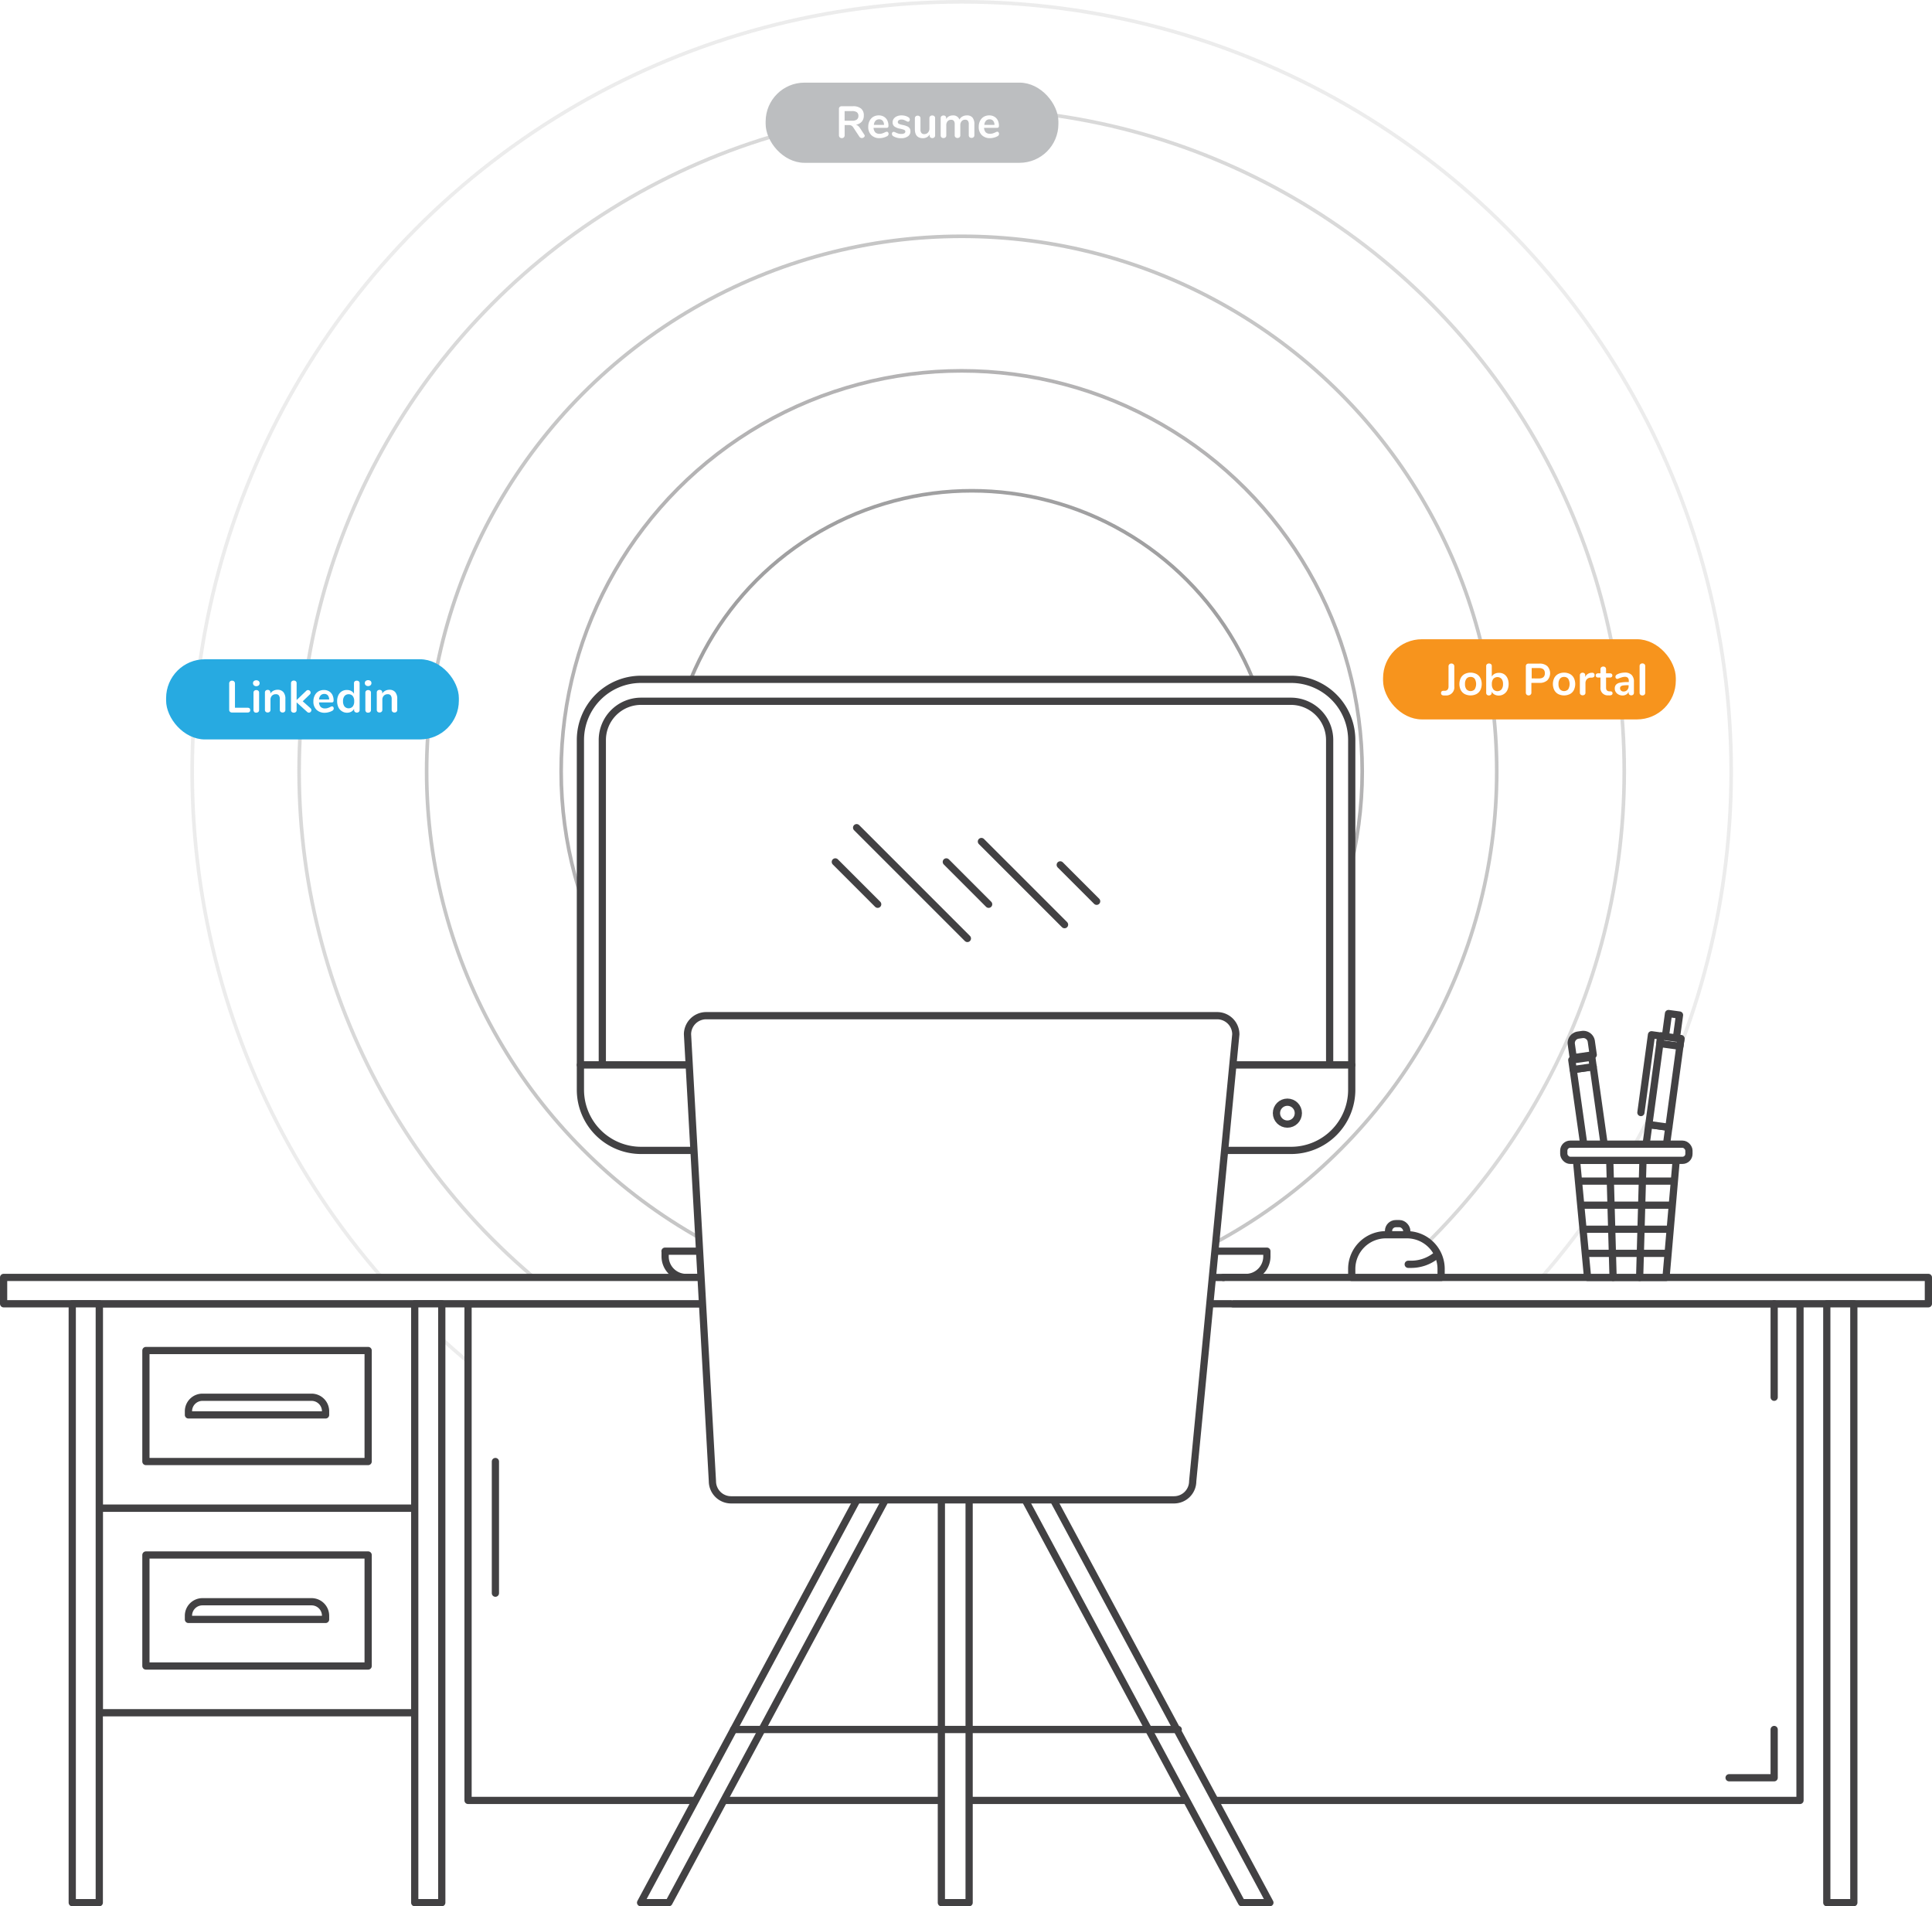 <svg xmlns="http://www.w3.org/2000/svg" viewBox="0 0 534.55 527.35"><defs><style>.c5478043-767e-42cc-8664-d83957238647{opacity:0.5;}.\35 e01be33-a301-47df-a529-1e794d5f24e8,.\38 460758e-bdba-4e82-aa5e-35e89564c3d4,.\38 f0c09fb-4151-41db-9389-9d316e96ce49,.d5b7c7e4-f5c7-4f46-bd0f-30b751228592,.d96b95f7-1d60-45a4-a8df-08b81027e47e,.ef5b5b3f-3d7b-4fb3-9e2d-c499a3239d32{fill:none;}.\35 e01be33-a301-47df-a529-1e794d5f24e8,.\38 460758e-bdba-4e82-aa5e-35e89564c3d4,.\38 f0c09fb-4151-41db-9389-9d316e96ce49,.c1343303-3619-4476-b7ea-fcb4999ec415,.d5b7c7e4-f5c7-4f46-bd0f-30b751228592,.d96b95f7-1d60-45a4-a8df-08b81027e47e,.ef5b5b3f-3d7b-4fb3-9e2d-c499a3239d32{stroke:#424143;stroke-linecap:round;stroke-linejoin:round;}.ef5b5b3f-3d7b-4fb3-9e2d-c499a3239d32{opacity:0.8;}.\38 460758e-bdba-4e82-aa5e-35e89564c3d4{opacity:0.6;}.d5b7c7e4-f5c7-4f46-bd0f-30b751228592{opacity:0.4;}.d96b95f7-1d60-45a4-a8df-08b81027e47e{opacity:0.2;}.\30 efb6b31-64c6-499f-a2ef-8e7d051cdb0d,.c1343303-3619-4476-b7ea-fcb4999ec415{fill:#fff;}.\35 e01be33-a301-47df-a529-1e794d5f24e8,.c1343303-3619-4476-b7ea-fcb4999ec415{stroke-width:2px;}.\34 14539be-404f-41fe-b027-e054f0d646c6{fill:#27aae1;}.\36 68915b9-68fd-4f28-aef2-2a90186d0290{fill:#f7941d;}.\35 b13337f-0373-4acf-9638-5238c555d36e{fill:#bcbec0;}</style></defs><title>Asset 2xxxhdpi</title><g id="ddcc9e65-fdc7-4639-b0fd-efd50b9f3733" data-name="Layer 2"><g id="8d7208e7-d046-426e-9863-2fc648eac09f" data-name="Layer 1"><g class="c5478043-767e-42cc-8664-d83957238647"><circle class="ef5b5b3f-3d7b-4fb3-9e2d-c499a3239d32" cx="266.08" cy="213.41" r="110.82"/><circle class="8f0c09fb-4151-41db-9389-9d316e96ce49" cx="268.88" cy="219.84" r="84.07"/><circle class="8460758e-bdba-4e82-aa5e-35e89564c3d4" cx="266.08" cy="213.41" r="148.04"/><circle class="d5b7c7e4-f5c7-4f46-bd0f-30b751228592" cx="266.08" cy="213.41" r="183.32"/><circle class="d96b95f7-1d60-45a4-a8df-08b81027e47e" cx="266.08" cy="213.41" r="212.91"/></g><rect id="96d3fd28-6a63-4e1c-a8de-5bd5554524f2" data-name="&lt;Rectangle&gt;" class="c1343303-3619-4476-b7ea-fcb4999ec415" x="129.5" y="360.68" width="368.53" height="137.39"/><g id="2b6b3926-e192-4b3e-ae2e-6295b6e88552" data-name="&lt;Group&gt;"><rect id="19e8d385-1809-4411-b168-cb03c5537b7d" data-name="&lt;Rectangle&gt;" class="c1343303-3619-4476-b7ea-fcb4999ec415" x="455.09" y="311.44" width="5.59" height="15.64" transform="translate(47.26 -58.86) rotate(7.75)"/><polygon id="b0b2f327-0122-4c9c-9d0b-8b044af06afd" data-name="&lt;Path&gt;" class="c1343303-3619-4476-b7ea-fcb4999ec415" points="454.06 326.63 456.09 332.43 459.6 327.38 454.06 326.63"/><rect id="59875ca0-52d4-4ec0-a594-98fdd214fe2f" data-name="&lt;Rectangle&gt;" class="c1343303-3619-4476-b7ea-fcb4999ec415" x="457.82" y="286.87" width="5.59" height="24.75" transform="translate(44.59 -59.41) rotate(7.75)"/><rect id="464b73b8-b01b-4784-8cf6-f29ccf24ef6f" data-name="&lt;Rectangle&gt;" class="c1343303-3619-4476-b7ea-fcb4999ec415" x="459.35" y="286.98" width="5.59" height="2.12" transform="translate(43.09 -59.72) rotate(7.75)"/><polyline id="5dc0a702-2520-4671-97fb-d340f9c74050" data-name="&lt;Path&gt;" class="5e01be33-a301-47df-a529-1e794d5f24e8" points="458.84 286.52 456.94 286.26 454.01 307.78"/><rect id="8e7ccc13-9af1-41eb-9923-a883641fb736" data-name="&lt;Rectangle&gt;" class="c1343303-3619-4476-b7ea-fcb4999ec415" x="461.18" y="280.6" width="3.07" height="6.41" transform="translate(42.52 -59.84) rotate(7.75)"/></g><g id="9e355ad2-1bb4-4114-b23d-ea8131ce788e" data-name="&lt;Group&gt;"><rect id="49b8efac-10a0-4fd5-a9b1-af02591f9e68" data-name="&lt;Rectangle&gt;" class="c1343303-3619-4476-b7ea-fcb4999ec415" x="437.93" y="294.68" width="5.59" height="32.2" transform="matrix(0.99, -0.14, 0.14, 0.99, -39.53, 65.48)"/><polygon id="a42f7b37-1681-450b-8210-05751031c6e8" data-name="&lt;Path&gt;" class="c1343303-3619-4476-b7ea-fcb4999ec415" points="440.24 327.11 443.78 332.13 445.77 326.31 440.24 327.11"/><rect id="4dc34e96-f99f-40c5-a579-9d4324f8c1df" data-name="&lt;Rectangle&gt;" class="c1343303-3619-4476-b7ea-fcb4999ec415" x="435.46" y="292.17" width="5.59" height="2.68" transform="matrix(0.99, -0.14, 0.14, 0.99, -37.12, 64.95)"/><path id="3b42a74e-85d8-4c06-810f-64bd72145924" data-name="&lt;Rectangle&gt;" class="c1343303-3619-4476-b7ea-fcb4999ec415" d="M437.09,286.22h1.11a2.24,2.24,0,0,1,2.24,2.24v3.75a0,0,0,0,1,0,0h-5.59a0,0,0,0,1,0,0v-3.75A2.24,2.24,0,0,1,437.09,286.22Z" transform="translate(-36.52 64.82) rotate(-8.13)"/></g><rect id="3f905ce8-4cca-41fa-9454-ff95b9e8783d" data-name="&lt;Rectangle&gt;" class="c1343303-3619-4476-b7ea-fcb4999ec415" x="27.47" y="360.68" width="87.28" height="56.57"/><rect id="70bdcfe8-9d11-49e4-b80b-8e3e42de9747" data-name="&lt;Rectangle&gt;" class="c1343303-3619-4476-b7ea-fcb4999ec415" x="384.18" y="338.51" width="5.05" height="7.41" rx="2.02" ry="2.02"/><path id="ff7166d7-9ea8-43d0-986f-26dc75629786" data-name="&lt;Rectangle&gt;" class="5e01be33-a301-47df-a529-1e794d5f24e8" d="M184,346.13H350.52a0,0,0,0,1,0,0v1.45a5.82,5.82,0,0,1-5.82,5.82H189.85a5.82,5.82,0,0,1-5.82-5.82v-1.45a0,0,0,0,1,0,0Z"/><path id="c3030d20-3dfc-4257-9d14-3e9e1253d8b2" data-name="&lt;Path&gt;" class="c1343303-3619-4476-b7ea-fcb4999ec415" d="M374,204.71a16.78,16.78,0,0,0-16.78-16.78H177.37a16.78,16.78,0,0,0-16.78,16.78v89.9H374Z"/><g id="c3deae2b-7bb5-4be3-8b54-a227086f446e" data-name="&lt;Group&gt;"><path id="8f21eef6-0bf5-4012-9904-9d48fe971b8e" data-name="&lt;Path&gt;" class="c1343303-3619-4476-b7ea-fcb4999ec415" d="M166.65,294.61v-89.9A10.73,10.73,0,0,1,177.37,194h179.8a10.73,10.73,0,0,1,10.72,10.72v89.9Z"/></g><path id="aadddd2a-baee-41b0-8de7-317feb686741" data-name="&lt;Path&gt;" class="c1343303-3619-4476-b7ea-fcb4999ec415" d="M177.37,318.25h179.8A16.78,16.78,0,0,0,374,301.47v-6.86H160.59v6.86A16.78,16.78,0,0,0,177.37,318.25Z"/><polyline id="ea8db1cd-1c09-4193-9801-edb22b39029d" data-name="&lt;Path&gt;" class="c1343303-3619-4476-b7ea-fcb4999ec415" points="196.08 353.39 1 353.39 1 360.68 193.41 360.68"/><polyline id="8532735f-e14b-4492-94eb-5c4440c4b713" data-name="&lt;Path&gt;" class="c1343303-3619-4476-b7ea-fcb4999ec415" points="338.45 353.39 533.55 353.39 533.55 360.68 341.13 360.68"/><g id="e7cd1dfe-c119-4204-b68d-e42e10f335ba" data-name="&lt;Group&gt;"><polygon id="3a86fbe8-d560-4aad-b94e-2f6217e492b2" data-name="&lt;Path&gt;" class="c1343303-3619-4476-b7ea-fcb4999ec415" points="238.25 412.83 177.24 526.35 185.07 526.35 246.09 412.83 238.25 412.83"/><polygon id="94ad0951-8ad3-47b0-99a7-eec261047280" data-name="&lt;Path&gt;" class="c1343303-3619-4476-b7ea-fcb4999ec415" points="290.34 412.83 351.36 526.35 343.53 526.35 282.51 412.83 290.34 412.83"/><rect id="5b46ff02-50e3-4640-8db2-abb4d5a854d4" data-name="&lt;Path&gt;" class="c1343303-3619-4476-b7ea-fcb4999ec415" x="260.46" y="412.83" width="7.68" height="113.53"/></g><line id="3b31c23c-e099-4af8-b074-00964427d3a4" data-name="&lt;Path&gt;" class="5e01be33-a301-47df-a529-1e794d5f24e8" x1="202.99" y1="478.45" x2="326" y2="478.45"/><circle id="7be1d93d-77df-40d4-92a0-9034b0cba524" data-name="&lt;Path&gt;" class="5e01be33-a301-47df-a529-1e794d5f24e8" cx="356.2" cy="307.94" r="3.03"/><path id="29b4158a-c4a2-4764-becd-254f07d758e2" data-name="&lt;Rectangle&gt;" class="c1343303-3619-4476-b7ea-fcb4999ec415" d="M383.41,341.58h5.86a9.46,9.46,0,0,1,9.46,9.46v2.35a0,0,0,0,1,0,0H374a0,0,0,0,1,0,0V351A9.46,9.46,0,0,1,383.41,341.58Z"/><path id="64219392-02b8-4666-805c-78a99048054d" data-name="&lt;Path&gt;" class="c1343303-3619-4476-b7ea-fcb4999ec415" d="M389.63,349.76h.82a11,11,0,0,0,6.69-2.27h0"/><rect id="65dfd4f6-7f73-460c-bead-33556fe2ddbf" data-name="&lt;Rectangle&gt;" class="c1343303-3619-4476-b7ea-fcb4999ec415" x="40.37" y="373.61" width="61.49" height="30.71"/><path id="2e7ca9b0-1847-41d9-822c-cc2a763f81d5" data-name="&lt;Rectangle&gt;" class="c1343303-3619-4476-b7ea-fcb4999ec415" d="M56,386.54H86.2a3.88,3.88,0,0,1,3.88,3.88v1a0,0,0,0,1,0,0H52.14a0,0,0,0,1,0,0v-1A3.88,3.88,0,0,1,56,386.54Z"/><rect id="1e345c8b-9500-4bcd-9b98-ca0abf9cb74b" data-name="&lt;Rectangle&gt;" class="c1343303-3619-4476-b7ea-fcb4999ec415" x="27.47" y="417.25" width="87.28" height="56.57"/><rect id="a36bcad9-c599-496f-869f-f88c73c6f586" data-name="&lt;Rectangle&gt;" class="c1343303-3619-4476-b7ea-fcb4999ec415" x="40.37" y="430.18" width="61.49" height="30.71"/><path id="4a3c0805-1819-41e0-b71b-434091df3825" data-name="&lt;Rectangle&gt;" class="c1343303-3619-4476-b7ea-fcb4999ec415" d="M56,443.11H86.2A3.88,3.88,0,0,1,90.08,447v1a0,0,0,0,1,0,0H52.14a0,0,0,0,1,0,0v-1A3.88,3.88,0,0,1,56,443.11Z"/><rect id="25afb367-4ee0-4e7c-8ba1-6b8cab7ab5b0" data-name="&lt;Path&gt;" class="c1343303-3619-4476-b7ea-fcb4999ec415" x="19.99" y="360.68" width="7.48" height="165.68"/><rect id="77cd3ca3-3b74-4aa9-8721-9364ddd8fbb1" data-name="&lt;Path&gt;" class="c1343303-3619-4476-b7ea-fcb4999ec415" x="114.75" y="360.68" width="7.48" height="165.68"/><rect id="a8b0dbbc-dda5-45f5-a410-9de02d3db14f" data-name="&lt;Path&gt;" class="c1343303-3619-4476-b7ea-fcb4999ec415" x="505.44" y="360.68" width="7.48" height="165.68"/><g id="ddf71a05-995d-4f17-8d61-78be8a7bfa64" data-name="&lt;Group&gt;"><line id="cfb97c16-adbb-4101-bf32-d1be79c392d0" data-name="&lt;Path&gt;" class="c1343303-3619-4476-b7ea-fcb4999ec415" x1="231.12" y1="238.44" x2="242.84" y2="250.16"/><line id="5c763477-2bd3-4255-84c1-86d4115013fc" data-name="&lt;Path&gt;" class="c1343303-3619-4476-b7ea-fcb4999ec415" x1="261.83" y1="238.44" x2="273.54" y2="250.16"/><line id="da899fc0-678f-46e6-8c81-3c1230e20dee" data-name="&lt;Path&gt;" class="c1343303-3619-4476-b7ea-fcb4999ec415" x1="271.54" y1="232.8" x2="294.54" y2="255.8"/><line id="fb12fd1b-66ca-412d-aab0-7cf09ea1c59b" data-name="&lt;Path&gt;" class="c1343303-3619-4476-b7ea-fcb4999ec415" x1="293.35" y1="239.26" x2="303.42" y2="249.33"/><line id="69fb8fbb-ba95-455d-baf6-924d008ab2ff" data-name="&lt;Path&gt;" class="c1343303-3619-4476-b7ea-fcb4999ec415" x1="237.01" y1="228.97" x2="267.66" y2="259.62"/></g><g id="5474383c-de12-460a-9d4a-8ce72b242810" data-name="&lt;Group&gt;"><polygon id="2d026764-3c69-4c5e-9534-4fc92a9c15e7" data-name="&lt;Path&gt;" class="c1343303-3619-4476-b7ea-fcb4999ec415" points="463.77 321 460.96 353.39 439.25 353.39 436.19 321 463.77 321"/><g id="79b19e8c-d259-4559-a13c-67d7dc08402d" data-name="&lt;Group&gt;"><line id="8c1b949a-eee1-40c1-8e20-dd16cb5ac4c5" data-name="&lt;Path&gt;" class="5e01be33-a301-47df-a529-1e794d5f24e8" x1="446.31" y1="353.39" x2="445.39" y2="321"/><line id="da997420-6643-4fb0-b740-5362e4343561" data-name="&lt;Path&gt;" class="5e01be33-a301-47df-a529-1e794d5f24e8" x1="453.66" y1="353.39" x2="454.58" y2="321"/></g><line id="fb04ae16-784c-4045-b513-84aa2025559b" data-name="&lt;Path&gt;" class="5e01be33-a301-47df-a529-1e794d5f24e8" x1="437.65" y1="326.74" x2="462.55" y2="326.74"/><line id="6e93c007-1299-4404-aae6-7c0aef831124" data-name="&lt;Path&gt;" class="5e01be33-a301-47df-a529-1e794d5f24e8" x1="437.65" y1="333.4" x2="462.55" y2="333.4"/><line id="abbb6060-03a6-4fe0-936d-062c50f0f852" data-name="&lt;Path&gt;" class="5e01be33-a301-47df-a529-1e794d5f24e8" x1="438.35" y1="340.06" x2="461.86" y2="340.06"/><line id="488602d5-c893-4893-92f7-4ed461a9358f" data-name="&lt;Path&gt;" class="5e01be33-a301-47df-a529-1e794d5f24e8" x1="438.98" y1="346.73" x2="461.23" y2="346.73"/><rect id="e1cb67af-585c-4d91-af64-45215e0ad74d" data-name="&lt;Rectangle&gt;" class="c1343303-3619-4476-b7ea-fcb4999ec415" x="432.67" y="316.53" width="34.63" height="4.47" rx="1.79" ry="1.79"/></g><polyline id="db7feed5-1b7b-41de-90af-82dfd8211038" data-name="&lt;Path&gt;" class="5e01be33-a301-47df-a529-1e794d5f24e8" points="478.41 491.8 490.88 491.8 490.88 478.45"/><line id="3df7bade-0262-4d01-96e6-62ed3fe87fe6" data-name="&lt;Path&gt;" class="5e01be33-a301-47df-a529-1e794d5f24e8" x1="490.88" y1="386.54" x2="490.88" y2="360.68"/><line id="83e0a69a-66b5-4268-aaea-6e82e0b5e362" data-name="&lt;Path&gt;" class="5e01be33-a301-47df-a529-1e794d5f24e8" x1="137.07" y1="404.32" x2="137.07" y2="440.74"/><path class="c1343303-3619-4476-b7ea-fcb4999ec415" d="M324.87,414.92H202.27a5.17,5.17,0,0,1-5.16-5.16l-6.89-123.62a5.17,5.17,0,0,1,5.16-5.16H336.77a5.17,5.17,0,0,1,5.16,5.16L330,409.76A5.17,5.17,0,0,1,324.87,414.92Z"/><rect class="414539be-404f-41fe-b027-e054f0d646c6" x="45.96" y="182.38" width="81" height="22.18" rx="10.75" ry="10.75"/><rect class="668915b9-68fd-4f28-aef2-2a90186d0290" x="382.67" y="176.84" width="81" height="22.18" rx="10.75" ry="10.75"/><rect class="5b13337f-0373-4acf-9638-5238c555d36e" x="211.84" y="22.86" width="81" height="22.18" rx="10.75" ry="10.75"/><path class="0efb6b31-64c6-499f-a2ef-8e7d051cdb0d" d="M63.61,196.89a.73.73,0,0,1-.2-.54v-7.26a.75.75,0,0,1,.79-.79.8.8,0,0,1,.59.22.78.78,0,0,1,.22.58v6.69h3.48q.74,0,.74.66t-.74.66H64.16A.75.75,0,0,1,63.61,196.89Z"/><path class="0efb6b31-64c6-499f-a2ef-8e7d051cdb0d" d="M70.24,189.57A.78.78,0,0,1,70,189a.76.76,0,0,1,.25-.59,1.11,1.11,0,0,1,1.33,0,.75.75,0,0,1,.25.59.78.78,0,0,1-.25.6,1.09,1.09,0,0,1-1.34,0Zm.12,7.39a.7.7,0,0,1-.22-.55v-4.78a.68.68,0,0,1,.22-.54.82.82,0,0,1,.55-.19.84.84,0,0,1,.56.19.67.67,0,0,1,.22.54v4.78a.69.69,0,0,1-.22.55.82.82,0,0,1-.56.19A.8.8,0,0,1,70.36,197Z"/><path class="0efb6b31-64c6-499f-a2ef-8e7d051cdb0d" d="M78.43,191.5a2.81,2.81,0,0,1,.53,1.87v3a.72.72,0,0,1-.2.54.77.77,0,0,1-.56.2.8.8,0,0,1-.57-.2.71.71,0,0,1-.21-.54v-3a1.61,1.61,0,0,0-.27-1,1,1,0,0,0-.84-.32,1.41,1.41,0,0,0-1.07.42,1.56,1.56,0,0,0-.4,1.13v2.76a.71.71,0,0,1-.21.54.8.8,0,0,1-.57.2.77.77,0,0,1-.56-.2.72.72,0,0,1-.2-.54v-4.79a.68.68,0,0,1,.21-.52.8.8,0,0,1,.57-.2.74.74,0,0,1,.53.19.66.66,0,0,1,.2.5v.33a2.09,2.09,0,0,1,.83-.78,2.49,2.49,0,0,1,1.18-.27A2,2,0,0,1,78.43,191.5Z"/><path class="0efb6b31-64c6-499f-a2ef-8e7d051cdb0d" d="M86.16,196.42a.73.73,0,0,1-.2.51.63.63,0,0,1-.48.22.73.73,0,0,1-.51-.22l-2.9-2.62v2.12a.67.67,0,0,1-.22.54.84.84,0,0,1-.56.19.82.82,0,0,1-.55-.19.68.68,0,0,1-.22-.54V189a.68.68,0,0,1,.22-.54.82.82,0,0,1,.55-.19.84.84,0,0,1,.56.19.67.67,0,0,1,.22.54v4.66l2.65-2.54a.7.7,0,0,1,.51-.22.72.72,0,0,1,.71.71.72.72,0,0,1-.24.52L83.76,194l2.15,1.93A.72.72,0,0,1,86.16,196.42Z"/><path class="0efb6b31-64c6-499f-a2ef-8e7d051cdb0d" d="M92.21,195.59a.67.67,0,0,1,.13.43.75.75,0,0,1-.46.64,4.14,4.14,0,0,1-1,.38,3.94,3.94,0,0,1-1,.14,3.16,3.16,0,0,1-2.32-.84,3.09,3.09,0,0,1-.85-2.3,3.53,3.53,0,0,1,.37-1.65,2.7,2.7,0,0,1,1-1.11,3,3,0,0,1,1.53-.4,2.75,2.75,0,0,1,1.42.36,2.44,2.44,0,0,1,.94,1,3.37,3.37,0,0,1,.33,1.55q0,.53-.47.53H88.27a2,2,0,0,0,.48,1.26,1.62,1.62,0,0,0,1.19.4,2.25,2.25,0,0,0,.7-.1,6.85,6.85,0,0,0,.69-.27,1.37,1.37,0,0,1,.54-.2A.42.42,0,0,1,92.21,195.59Zm-3.49-3.22a1.87,1.87,0,0,0-.45,1.14h2.8a1.77,1.77,0,0,0-.37-1.15,1.22,1.22,0,0,0-1-.39A1.33,1.33,0,0,0,88.72,192.37Z"/><path class="0efb6b31-64c6-499f-a2ef-8e7d051cdb0d" d="M99.28,188.49a.66.66,0,0,1,.22.52v7.4a.7.7,0,0,1-.21.53.88.88,0,0,1-1.11,0,.7.7,0,0,1-.21-.53v-.31a1.94,1.94,0,0,1-.79.79,2.38,2.38,0,0,1-1.17.28,2.51,2.51,0,0,1-1.39-.4,2.63,2.63,0,0,1-1-1.12,3.87,3.87,0,0,1-.34-1.67,3.75,3.75,0,0,1,.34-1.65A2.5,2.5,0,0,1,96,190.88a2.42,2.42,0,0,1,1.16.27,1.89,1.89,0,0,1,.78.77V189a.66.66,0,0,1,.2-.5.77.77,0,0,1,.55-.19A.83.83,0,0,1,99.28,188.49Zm-1.71,7A2.28,2.28,0,0,0,98,194a2.25,2.25,0,0,0-.4-1.44,1.37,1.37,0,0,0-1.13-.5,1.41,1.41,0,0,0-1.15.5,2.18,2.18,0,0,0-.41,1.42,2.31,2.31,0,0,0,.41,1.46,1.53,1.53,0,0,0,2.28,0Z"/><path class="0efb6b31-64c6-499f-a2ef-8e7d051cdb0d" d="M101.19,189.57a.78.78,0,0,1-.25-.6.76.76,0,0,1,.25-.59,1.11,1.11,0,0,1,1.33,0,.75.75,0,0,1,.25.59.78.78,0,0,1-.25.6,1.09,1.09,0,0,1-1.34,0Zm.12,7.39a.7.7,0,0,1-.22-.55v-4.78a.68.68,0,0,1,.22-.54.82.82,0,0,1,.55-.19.84.84,0,0,1,.56.19.67.67,0,0,1,.22.54v4.78a.69.69,0,0,1-.22.55.82.82,0,0,1-.56.19A.8.8,0,0,1,101.31,197Z"/><path class="0efb6b31-64c6-499f-a2ef-8e7d051cdb0d" d="M109.38,191.5a2.81,2.81,0,0,1,.53,1.87v3a.72.72,0,0,1-.2.54.77.77,0,0,1-.56.2.8.8,0,0,1-.57-.2.71.71,0,0,1-.21-.54v-3a1.61,1.61,0,0,0-.27-1,1,1,0,0,0-.84-.32,1.41,1.41,0,0,0-1.07.42,1.56,1.56,0,0,0-.4,1.13v2.76a.71.71,0,0,1-.21.54.8.8,0,0,1-.57.2.77.77,0,0,1-.56-.2.72.72,0,0,1-.2-.54v-4.79a.68.68,0,0,1,.21-.52.8.8,0,0,1,.57-.2.74.74,0,0,1,.53.19.66.66,0,0,1,.2.5v.33a2.09,2.09,0,0,1,.83-.78,2.49,2.49,0,0,1,1.18-.27A2,2,0,0,1,109.38,191.5Z"/><path class="0efb6b31-64c6-499f-a2ef-8e7d051cdb0d" d="M239.26,37.56A.58.58,0,0,1,239,38a.83.83,0,0,1-.54.19.81.81,0,0,1-.68-.37l-1.65-2.5a1.61,1.61,0,0,0-.53-.56,1.44,1.44,0,0,0-.72-.16H233.7V37.4a.81.81,0,0,1-.21.59.76.76,0,0,1-.57.22.78.78,0,0,1-.58-.22.79.79,0,0,1-.22-.59V30.15a.74.74,0,0,1,.2-.56.77.77,0,0,1,.56-.2H236a3.39,3.39,0,0,1,2.26.66A2.38,2.38,0,0,1,239,32a2.42,2.42,0,0,1-.58,1.67,2.73,2.73,0,0,1-1.63.84,1.55,1.55,0,0,1,.63.31,2.74,2.74,0,0,1,.53.62l1.13,1.72A.79.79,0,0,1,239.26,37.56Zm-2.17-4.5a1.26,1.26,0,0,0,.42-1,1.24,1.24,0,0,0-.42-1,2.16,2.16,0,0,0-1.32-.33h-2.08V33.4h2.08A2.1,2.1,0,0,0,237.09,33.06Z"/><path class="0efb6b31-64c6-499f-a2ef-8e7d051cdb0d" d="M245.73,36.63a.67.67,0,0,1,.13.43.75.75,0,0,1-.46.64,4.14,4.14,0,0,1-1,.38,3.94,3.94,0,0,1-1,.14,3.16,3.16,0,0,1-2.32-.84,3.09,3.09,0,0,1-.85-2.3,3.53,3.53,0,0,1,.37-1.65,2.7,2.7,0,0,1,1-1.11,3,3,0,0,1,1.53-.4,2.75,2.75,0,0,1,1.42.36,2.44,2.44,0,0,1,.94,1,3.37,3.37,0,0,1,.33,1.55q0,.53-.47.53h-3.65a2,2,0,0,0,.48,1.26,1.62,1.62,0,0,0,1.19.4,2.25,2.25,0,0,0,.7-.1,6.85,6.85,0,0,0,.69-.27,1.37,1.37,0,0,1,.54-.2A.42.42,0,0,1,245.73,36.63Zm-3.49-3.22a1.87,1.87,0,0,0-.45,1.14h2.8a1.77,1.77,0,0,0-.37-1.15,1.22,1.22,0,0,0-1-.39A1.33,1.33,0,0,0,242.24,33.41Z"/><path class="0efb6b31-64c6-499f-a2ef-8e7d051cdb0d" d="M247.18,37.69a.74.74,0,0,1-.4-.67.59.59,0,0,1,.14-.4.43.43,0,0,1,.33-.15,1.37,1.37,0,0,1,.58.2,5.44,5.44,0,0,0,.72.28,2.93,2.93,0,0,0,.84.1,1.59,1.59,0,0,0,.81-.17.54.54,0,0,0,.29-.48.47.47,0,0,0-.12-.33,1.09,1.09,0,0,0-.42-.23,9,9,0,0,0-.92-.24,3.55,3.55,0,0,1-1.58-.63,1.41,1.41,0,0,1-.48-1.13,1.62,1.62,0,0,1,.32-1,2.09,2.09,0,0,1,.89-.68,3.22,3.22,0,0,1,1.28-.24,3.85,3.85,0,0,1,1,.13,3.06,3.06,0,0,1,.87.38.75.75,0,0,1,.4.66.63.63,0,0,1-.14.41.42.42,0,0,1-.33.17.67.67,0,0,1-.27-.06l-.33-.17a5.17,5.17,0,0,0-.62-.28,1.94,1.94,0,0,0-.64-.09,1.25,1.25,0,0,0-.72.19.59.59,0,0,0-.27.51.52.52,0,0,0,.27.47,3.88,3.88,0,0,0,1.05.32,6,6,0,0,1,1.3.4,1.52,1.52,0,0,1,.67.56,1.61,1.61,0,0,1,.2.85,1.59,1.59,0,0,1-.7,1.35,3.1,3.1,0,0,1-1.86.51A4,4,0,0,1,247.18,37.69Z"/><path class="0efb6b31-64c6-499f-a2ef-8e7d051cdb0d" d="M258.52,32.15a.69.69,0,0,1,.21.53v4.8a.67.67,0,0,1-.22.52.8.8,0,0,1-.56.2.75.75,0,0,1-.53-.19.66.66,0,0,1-.2-.51V37.2a2,2,0,0,1-.77.76,2.22,2.22,0,0,1-1.09.27q-2.23,0-2.23-2.5v-3a.7.7,0,0,1,.21-.53.78.78,0,0,1,.56-.2.8.8,0,0,1,.57.2.7.7,0,0,1,.21.53v3.06a1.46,1.46,0,0,0,.26,1,1,1,0,0,0,.82.31,1.33,1.33,0,0,0,1-.43,1.61,1.61,0,0,0,.39-1.13V32.68a.69.69,0,0,1,.21-.53.78.78,0,0,1,.56-.2A.8.8,0,0,1,258.52,32.15Z"/><path class="0efb6b31-64c6-499f-a2ef-8e7d051cdb0d" d="M269.06,32.51a2.81,2.81,0,0,1,.53,1.9v3a.7.7,0,0,1-.22.55.82.82,0,0,1-.56.19.8.8,0,0,1-.55-.19.7.7,0,0,1-.22-.55v-3a1.52,1.52,0,0,0-.24-1,.9.9,0,0,0-.74-.29,1.21,1.21,0,0,0-1,.42,1.67,1.67,0,0,0-.36,1.13v2.76a.7.7,0,0,1-.22.55.8.8,0,0,1-.55.19.82.82,0,0,1-.56-.19.69.69,0,0,1-.22-.55v-3a1.54,1.54,0,0,0-.24-1,.9.9,0,0,0-.74-.29,1.19,1.19,0,0,0-1,.42,1.69,1.69,0,0,0-.35,1.13v2.76a.69.69,0,0,1-.22.55.82.82,0,0,1-.56.19.8.8,0,0,1-.55-.19.7.7,0,0,1-.22-.55V32.67a.65.65,0,0,1,.22-.53.84.84,0,0,1,.56-.19.77.77,0,0,1,.53.18.65.65,0,0,1,.2.51v.3a1.94,1.94,0,0,1,.76-.75,2.25,2.25,0,0,1,1.1-.26,1.77,1.77,0,0,1,1.82,1.14,2,2,0,0,1,.81-.83,2.34,2.34,0,0,1,1.2-.31A1.93,1.93,0,0,1,269.06,32.51Z"/><path class="0efb6b31-64c6-499f-a2ef-8e7d051cdb0d" d="M276.29,36.63a.67.67,0,0,1,.13.43.75.75,0,0,1-.46.64,4.13,4.13,0,0,1-1,.38,3.94,3.94,0,0,1-1,.14,3.15,3.15,0,0,1-2.31-.84,3.08,3.08,0,0,1-.85-2.3,3.54,3.54,0,0,1,.37-1.65,2.71,2.71,0,0,1,1-1.11,3,3,0,0,1,1.53-.4,2.74,2.74,0,0,1,1.42.36,2.44,2.44,0,0,1,.94,1,3.37,3.37,0,0,1,.33,1.55c0,.35-.16.53-.47.53h-3.65a2,2,0,0,0,.48,1.26A1.62,1.62,0,0,0,274,37a2.26,2.26,0,0,0,.7-.1,6.85,6.85,0,0,0,.69-.27,1.37,1.37,0,0,1,.54-.2A.42.42,0,0,1,276.29,36.63Zm-3.49-3.22a1.87,1.87,0,0,0-.45,1.14h2.8a1.77,1.77,0,0,0-.37-1.15,1.22,1.22,0,0,0-1-.39A1.33,1.33,0,0,0,272.79,33.41Z"/><path class="0efb6b31-64c6-499f-a2ef-8e7d051cdb0d" d="M398.71,191.73a.61.61,0,0,1,.15-.45.75.75,0,0,1,.49-.18l.4,0a1,1,0,0,0,.77-.32,1.35,1.35,0,0,0,.26-.9v-5.53a.75.75,0,0,1,.79-.79.8.8,0,0,1,.59.22.78.78,0,0,1,.22.58v5.53a2.24,2.24,0,0,1-2.32,2.51l-.4,0Q398.71,192.43,398.71,191.73Z"/><path class="0efb6b31-64c6-499f-a2ef-8e7d051cdb0d" d="M405.25,192a2.66,2.66,0,0,1-1.08-1.1,3.82,3.82,0,0,1,0-3.34,2.67,2.67,0,0,1,1.08-1.1,3.65,3.65,0,0,1,3.26,0,2.63,2.63,0,0,1,1.08,1.1,3.88,3.88,0,0,1,0,3.34,2.62,2.62,0,0,1-1.08,1.1,3.65,3.65,0,0,1-3.26,0Zm2.77-1.31a2.88,2.88,0,0,0,0-2.92,1.37,1.37,0,0,0-1.14-.5,1.38,1.38,0,0,0-1.14.5,2.28,2.28,0,0,0-.4,1.46,2.3,2.3,0,0,0,.4,1.46,1.57,1.57,0,0,0,2.29,0Z"/><path class="0efb6b31-64c6-499f-a2ef-8e7d051cdb0d" d="M416.12,186.49a2.58,2.58,0,0,1,.95,1.09,3.74,3.74,0,0,1,.34,1.65,3.87,3.87,0,0,1-.34,1.67,2.62,2.62,0,0,1-1,1.12,2.5,2.5,0,0,1-1.39.4,2.37,2.37,0,0,1-1.17-.28,1.93,1.93,0,0,1-.79-.79v.31a.7.7,0,0,1-.21.53.78.78,0,0,1-.56.2.76.76,0,0,1-.55-.2.71.71,0,0,1-.2-.53v-7.4a.67.67,0,0,1,.22-.52.91.91,0,0,1,1.12,0,.64.64,0,0,1,.21.51v2.92a1.85,1.85,0,0,1,.78-.76,2.44,2.44,0,0,1,1.15-.27A2.56,2.56,0,0,1,416.12,186.49Zm-.67,4.2a2.31,2.31,0,0,0,.41-1.46,2.21,2.21,0,0,0-.4-1.42,1.56,1.56,0,0,0-2.29,0,2.25,2.25,0,0,0-.4,1.44,2.28,2.28,0,0,0,.4,1.45,1.53,1.53,0,0,0,2.28,0Z"/><path class="0efb6b31-64c6-499f-a2ef-8e7d051cdb0d" d="M422.39,192.17a.79.79,0,0,1-.22-.59v-7.24a.74.74,0,0,1,.2-.56.77.77,0,0,1,.56-.2h3a3.15,3.15,0,0,1,2.18.7,2.87,2.87,0,0,1,0,3.93,3.13,3.13,0,0,1-2.18.71h-2.22v2.66a.75.75,0,0,1-.8.8A.78.78,0,0,1,422.39,192.17Zm3.4-4.48q1.65,0,1.65-1.44t-1.65-1.44h-2v2.87Z"/><path class="0efb6b31-64c6-499f-a2ef-8e7d051cdb0d" d="M431.12,192a2.66,2.66,0,0,1-1.08-1.1,3.82,3.82,0,0,1,0-3.34,2.67,2.67,0,0,1,1.08-1.1,3.65,3.65,0,0,1,3.26,0,2.63,2.63,0,0,1,1.08,1.1,3.88,3.88,0,0,1,0,3.34,2.62,2.62,0,0,1-1.08,1.1,3.65,3.65,0,0,1-3.26,0Zm2.77-1.31a2.88,2.88,0,0,0,0-2.92,1.37,1.37,0,0,0-1.14-.5,1.38,1.38,0,0,0-1.14.5,2.28,2.28,0,0,0-.4,1.46,2.3,2.3,0,0,0,.4,1.46,1.57,1.57,0,0,0,2.29,0Z"/><path class="0efb6b31-64c6-499f-a2ef-8e7d051cdb0d" d="M441,186.27a.6.6,0,0,1,.19.48.68.68,0,0,1-.16.5,1,1,0,0,1-.58.21l-.37,0a1.5,1.5,0,0,0-1.07.5,1.62,1.62,0,0,0-.34,1.05v2.6a.69.69,0,0,1-.22.55.83.83,0,0,1-.56.19.8.8,0,0,1-.55-.19.7.7,0,0,1-.22-.55v-4.79a.66.66,0,0,1,.22-.53.8.8,0,0,1,.54-.19.75.75,0,0,1,.52.18.66.66,0,0,1,.2.51v.5a1.83,1.83,0,0,1,.7-.84,2.15,2.15,0,0,1,1-.33h.17A.67.67,0,0,1,441,186.27Z"/><path class="0efb6b31-64c6-499f-a2ef-8e7d051cdb0d" d="M446.16,191.79a.5.5,0,0,1-.24.45,1.16,1.16,0,0,1-.69.13l-.33,0a2,2,0,0,1-2.08-2.23v-2.7h-.62a.79.79,0,0,1-.51-.15.61.61,0,0,1,0-.87.79.79,0,0,1,.51-.15h.62v-1.14a.7.7,0,0,1,.21-.53.8.8,0,0,1,.57-.2.78.78,0,0,1,.56.2.7.7,0,0,1,.21.53v1.14h1.05a.79.79,0,0,1,.51.15.61.61,0,0,1,0,.87.79.79,0,0,1-.51.15h-1.05v2.81q0,.92.84,1l.33,0Q446.17,191.27,446.16,191.79Z"/><path class="0efb6b31-64c6-499f-a2ef-8e7d051cdb0d" d="M451.47,186.74a2.62,2.62,0,0,1,.61,1.9v3a.7.7,0,0,1-.2.53.75.75,0,0,1-.54.19.72.72,0,0,1-.53-.2.69.69,0,0,1-.2-.52v-.27a1.61,1.61,0,0,1-.66.76,2,2,0,0,1-1,.27,2.43,2.43,0,0,1-1.1-.25,2,2,0,0,1-.78-.68,1.72,1.72,0,0,1-.29-1,1.53,1.53,0,0,1,.34-1.05,2,2,0,0,1,1.11-.56,10.08,10.08,0,0,1,2.12-.17h.31v-.28a1.27,1.27,0,0,0-.26-.89,1.1,1.1,0,0,0-.84-.28,2.67,2.67,0,0,0-.73.11c-.25.07-.54.17-.88.3a1.23,1.23,0,0,1-.47.16.46.46,0,0,1-.37-.16.61.61,0,0,1-.14-.42.63.63,0,0,1,.11-.37,1,1,0,0,1,.35-.29,4,4,0,0,1,1-.37,5.34,5.34,0,0,1,1.18-.14A2.52,2.52,0,0,1,451.47,186.74Zm-1.25,4.15a1.5,1.5,0,0,0,.39-1.07v-.26h-.22a8.48,8.48,0,0,0-1.29.07,1.25,1.25,0,0,0-.66.26.66.66,0,0,0-.2.51.84.84,0,0,0,.28.65,1,1,0,0,0,.69.25A1.32,1.32,0,0,0,450.22,190.88Z"/><path class="0efb6b31-64c6-499f-a2ef-8e7d051cdb0d" d="M453.87,192.2a.7.7,0,0,1-.22-.55v-7.39a.68.68,0,0,1,.22-.54.82.82,0,0,1,.55-.19.84.84,0,0,1,.56.19.67.67,0,0,1,.22.54v7.39a.69.69,0,0,1-.22.55.83.83,0,0,1-.56.19A.8.8,0,0,1,453.87,192.2Z"/></g></g></svg>